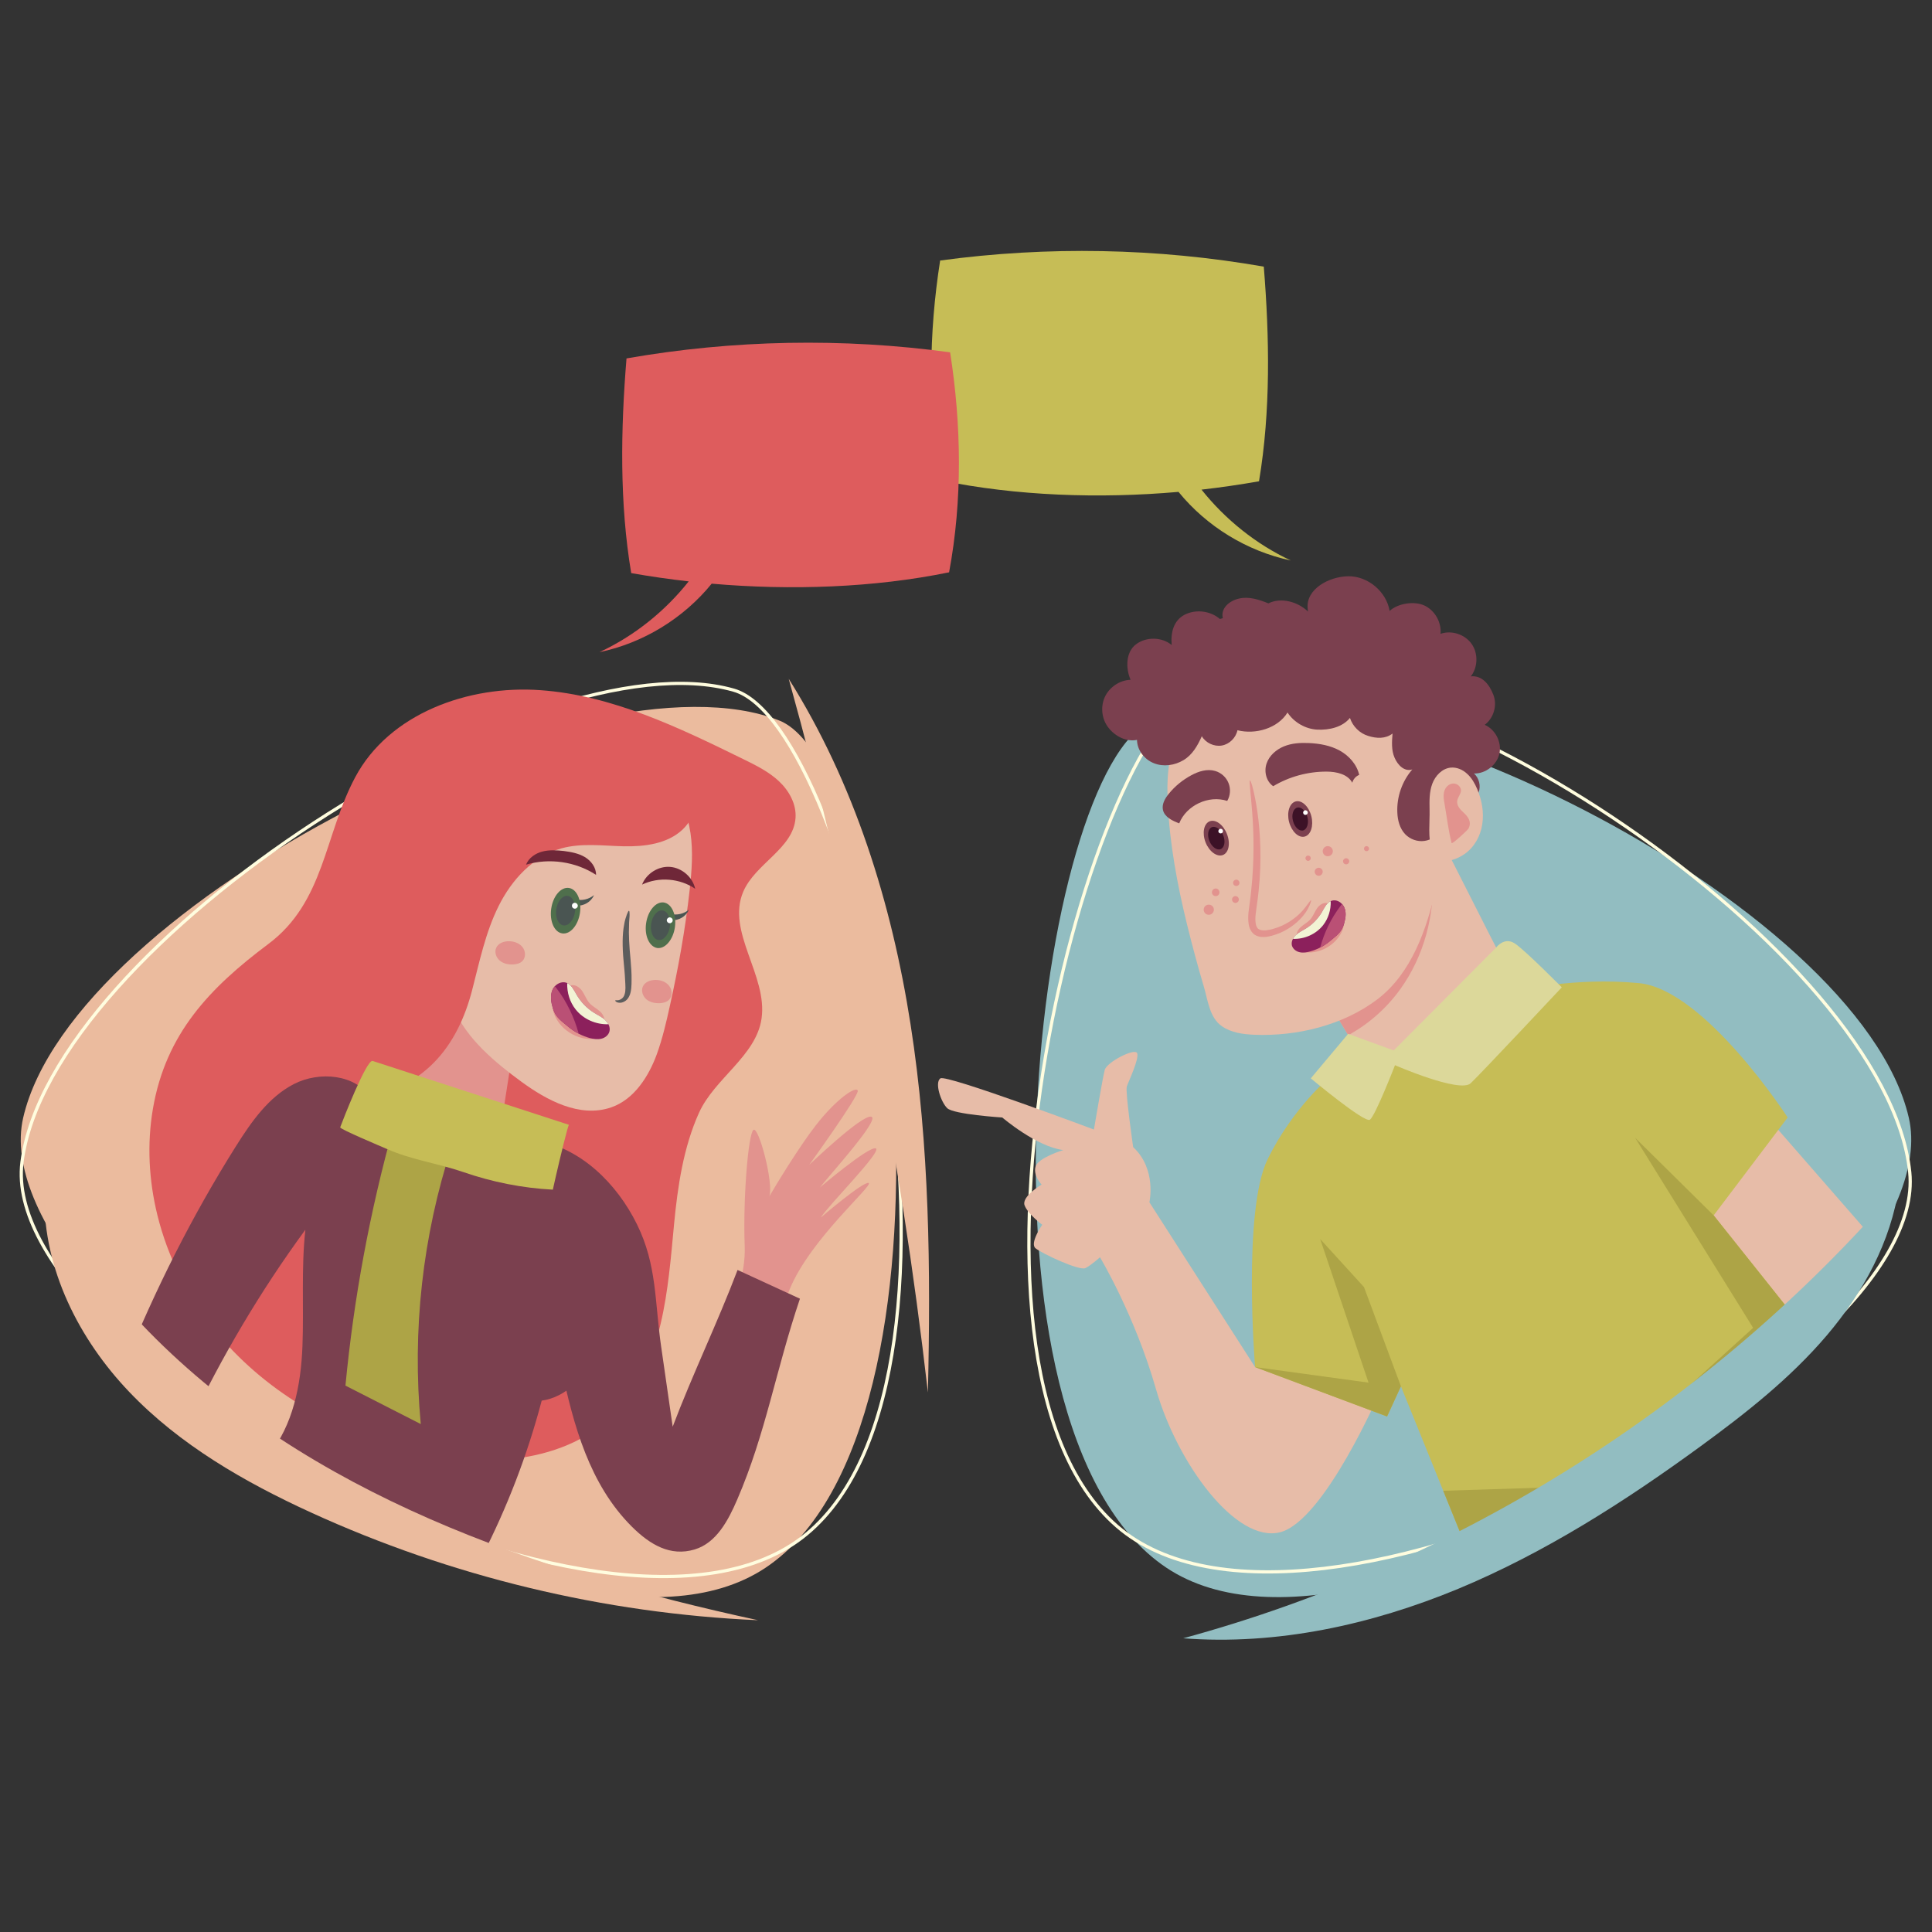 <?xml version="1.0" encoding="utf-8"?>
<!-- Generator: Adobe Illustrator 16.0.3, SVG Export Plug-In . SVG Version: 6.00 Build 0)  -->
<!DOCTYPE svg PUBLIC "-//W3C//DTD SVG 1.1//EN" "http://www.w3.org/Graphics/SVG/1.1/DTD/svg11.dtd">
<svg version="1.1" id="Capa_1" xmlns="http://www.w3.org/2000/svg" xmlns:xlink="http://www.w3.org/1999/xlink" x="0px" y="0px"
	 width="600px" height="600px" viewBox="0 0 600 600" enable-background="new 0 0 600 600" xml:space="preserve">
<rect x="0" y="0" width="600" height="600" fill="#333333" stroke="none"/>
<g>
	<path fill="#EBBB9E" d="M7.203,347.112c-13.794,59.767,165.339,183.434,230.598,139.73c65.253-43.708,40.379-248.629,4.268-263.053
		C182.554,200.042,22.577,280.46,7.203,347.112z"/>
	<path fill="none" stroke="#FFFDDF" stroke-miterlimit="10" d="M6.825,360.962c-7.627,60.871,183.21,165.602,243.651,115.453
		c60.475-50.115,14.789-251.456-22.615-262.077C166.227,196.771,15.315,293.101,6.825,360.962z"/>
	<path fill="#92BDC1" d="M592.797,347.112c13.813,59.767-165.328,183.434-230.602,139.73
		c-65.253-43.708-40.381-248.629-4.268-263.053C417.459,200.042,577.416,280.46,592.797,347.112z"/>
	<path fill="none" stroke="#FFFDDF" stroke-miterlimit="10" d="M593.09,364.067c6.207,61.035-186.942,161.373-246.244,109.876
		c-59.308-51.521-9.044-251.762,28.6-261.56C437.459,196.259,586.15,296.032,593.09,364.067z"/>
	<path fill="#DE5C5D" d="M48.904,377.467c-2.685-10.848-3.286-22.119-1.416-33.113c3.988-23.391,17.74-37.627,35.825-51.173
		c17.537-13.108,17.344-33.718,27.006-51.818c10.538-19.767,35.134-28.64,57.479-27.024c22.346,1.575,43.08,11.625,63.183,21.489
		c3.878,1.901,7.773,3.842,10.917,6.78c3.141,2.944,5.457,7.085,5.164,11.378c-0.631,9.539-12.519,14.171-16.248,22.964
		c-5.291,12.437,7.6,25.936,5.699,39.342c-1.635,11.593-14.622,18.604-19.448,29.33c-4.849,10.768-6.6,22.833-7.72,34.479
		c-1.927,20.485-3.389,42.915-17.474,57.91c-15.739,16.771-42.216,18.18-64.496,12.558c-23.626-5.978-45.798-18.832-61.017-37.867
		C58.129,402.392,52.074,390.255,48.904,377.467z"/>
	<path fill="#E2938E" d="M127.566,338.165c-1.764-2.638-1.349-6.147-0.315-9.132c2.257-6.454,7.215-11.951,13.443-14.789
		c2.994-1.389,6.527-2.147,9.578-0.917c4.546,1.88,6.271,7.252,9.245,11.145c-1.246,7.997-2.472,15.939-3.719,23.923
		c-6.852-2.002-13.718-3.942-20.591-5.942C132.349,341.615,129.245,340.649,127.566,338.165z"/>
	<path fill="#E7BCA8" d="M203.963,327.445c-2.449,6.679-6.945,13.982-14.164,16.463c-9.817,3.368-20.089-2.293-27.823-7.931
		c-8.079-5.903-17.128-13.379-21.07-22.837c-3.31-7.963-2.775-17.075-0.764-25.509c3.403-14.237,10.917-27.438,21.409-37.673
		c6.115-5.923,13.417-10.94,21.721-12.815c8.315-1.848,17.72-0.126,23.808,5.849c4.188,4.114,6.484,9.871,7.355,15.692
		c0.857,5.796,0.396,11.745-0.24,17.587c-1.369,12.382-3.562,24.473-6.267,36.603C206.978,317.161,205.784,322.419,203.963,327.445z
		"/>
	<path fill="#DE5C5D" d="M134.719,330.035c-3.014,3.064-6.61,5.638-10.887,7.617c-8.385,3.822-19.654,2.906-25.197-4.491
		c-5.404-7.172-3.689-17.323-0.788-25.844c2.442-7.165,5.556-14.137,9.285-20.764c3.297-5.869,6.212-12.283,9.731-17.879
		c7.624-12.191,19.153-22.811,31.641-29.784c15.853-8.86,35.098-12.196,52.601-7.351c5.119,1.41,10.359,3.756,13.233,8.188
		c3.586,5.477,2.39,13.42-2.366,17.906c-4.719,4.434-11.754,5.318-18.232,5.191c-6.487-0.153-13.104-1.077-19.351,0.631
		c-8.793,2.439-15.507,9.791-19.552,17.959c-4.071,8.156-5.912,17.222-8.202,26.048
		C144.419,316.038,140.694,323.987,134.719,330.035z"/>
	<path fill="#E2938E" d="M271.964,356.631c-2.236-0.673-17.344,12.155-17.344,12.155c3.822-4.801,18.906-21.408,15.935-21.999
		c-3.001-0.613-19.275,15.008-19.275,15.008s15.616-21.63,15.108-23.099c-0.512-1.482-6.507,2.395-13.064,10.826
		c-5.211,6.701-12.572,18.853-14.4,22.021c1.409-4.088-3.311-21.799-4.922-20.656c-1.655,1.162-3.29,21.772-2.728,35.989
		c0.172,4.235-0.532,8.72-2.021,13.613c4.36,2.833,8.744,5.592,13.08,8.436c1-3.317,1.974-6.216,2.901-8.501
		c6.384-15.606,26.168-32.39,24.533-33.027c-1.625-0.631-14.832,10.7-14.832,10.7C257.103,374.442,274.208,357.348,271.964,356.631z
		"/>
	<path fill="#7B404F" d="M166.473,354.15c13.911,2.332,25.094,13.398,31.346,26.075c6.237,12.641,5.483,24.001,7.504,37.952
		c1.196,8.314,2.39,16.623,3.586,24.898c6.188-16.338,13.961-32.358,20.149-48.673l19.372,8.92
		c-7.554,22.371-10.598,41.792-19.471,62.365c-2.778,6.471-6.477,13.479-13.207,15.505c-7.578,2.287-13.888-1.487-19.518-7.071
		c-13.144-13.108-18.089-31.332-21.951-49.45c-2.409-11.313-4.217-18.811-4.556-30.37
		C169.321,381.095,166.858,367.357,166.473,354.15z"/>
	<path fill="#7B404F" d="M180.384,365.621c-6.905-10.501-15.649-16.123-27.912-18.882c-12.545-2.851-25.221-5.159-37.966-6.958
		l0.715,1.263c-4.832-7.479-16.012-8.435-23.931-4.394c-7.903,4.065-13.234,11.744-17.972,19.248
		c-13.63,21.667-25.168,44.612-34.746,68.32c6.606,6.314,13.462,12.343,20.08,18.63c10.089-21.408,22.213-41.873,36.184-60.948
		c-1.326,11.964-0.442,24.2-0.911,36.23c-0.469,12.016-2.921,24.519-10.519,33.83c19.385,16.357,40.947,29.048,66.181,31.618
		c7.939-15.466,14.204-31.763,18.641-48.594c7.71-1.083,13.513-7.456,16.699-14.562c3.184-7.112,3.892-15.055,4.547-22.804
		C190.451,386.121,186.722,375.245,180.384,365.621z"/>
	<path fill="#ADA446" d="M107.284,430.314c7.804,3.974,15.597,7.949,23.39,11.943c-2.728-28.966,0.562-58.484,9.591-86.14
		c-6.015-2.062-12.034-4.162-18.039-6.256C114.885,376.177,109.877,403.124,107.284,430.314z"/>
	<g>
		<path fill="#4A5552" d="M178.706,279.315c1.98,0.491,4.188-0.02,5.762-1.328c-0.867,2.085-3.177,3.455-5.437,3.255
			C178.922,280.605,178.809,279.947,178.706,279.315z"/>
		<path fill="#4F6F4C" d="M180.118,283.484c-0.562,3.874-3.024,6.759-5.497,6.393c-2.472-0.345-4.004-3.801-3.433-7.703
			c0.562-3.901,3.024-6.78,5.493-6.414C179.145,276.133,180.687,279.588,180.118,283.484z"/>
		<path fill="#4A5552" d="M178.556,283.244c-0.379,2.526-1.971,4.388-3.569,4.141c-1.608-0.227-2.606-2.453-2.244-5.005
			c0.366-2.493,1.961-4.373,3.572-4.161C177.922,278.465,178.922,280.705,178.556,283.244z"/>
		<path fill="#FFFFFF" d="M179.434,281.336c-0.033,0.492-0.462,0.885-0.964,0.857c-0.511-0.02-0.887-0.466-0.847-0.951
			c0.02-0.538,0.461-0.903,0.96-0.883C179.084,280.419,179.47,280.851,179.434,281.336z"/>
	</g>
	<g>
		<path fill="#4A5552" d="M208.173,283.828c2.001,0.485,4.194,0,5.779-1.322c-0.88,2.101-3.197,3.47-5.433,3.243
			C208.396,285.118,208.293,284.46,208.173,283.828z"/>
		<path fill="#4F6F4C" d="M209.593,287.997c-0.564,3.861-3.024,6.746-5.487,6.414c-2.473-0.406-4.021-3.835-3.449-7.705
			c0.572-3.901,3.035-6.772,5.494-6.434C208.609,280.658,210.151,284.095,209.593,287.997z"/>
		<path fill="#4A5552" d="M208.028,287.771c-0.366,2.539-1.971,4.393-3.583,4.146c-1.592-0.239-2.592-2.492-2.23-4.998
			c0.369-2.539,1.964-4.413,3.569-4.167C207.396,282.991,208.396,285.245,208.028,287.771z"/>
		<path fill="#FFFFFF" d="M208.908,285.876c-0.03,0.486-0.472,0.871-0.954,0.83c-0.508-0.033-0.896-0.444-0.874-0.957
			c0.047-0.504,0.489-0.897,0.971-0.851C208.563,284.932,208.932,285.338,208.908,285.876z"/>
	</g>
	<path fill="#6F2738" d="M185.109,271.699c0.03-2.293-1.532-4.374-3.493-5.537c-1.964-1.164-4.267-1.576-6.543-1.881
		c-2.217-0.239-4.51-0.385-6.664,0.18c-2.173,0.578-4.217,1.968-5.044,4.067C170.617,266.388,178.779,267.571,185.109,271.699z"/>
	<path fill="#6F2738" d="M215.9,276.025c-0.781-3.595-4.095-6.5-7.75-6.799c-3.676-0.313-7.424,2.06-8.75,5.491
		C204.618,272.224,211.145,272.762,215.9,276.025z"/>
	<g>
		<path fill="#E2938E" d="M182.332,317.985c0.797,0.485,1.648,0.958,2.585,1.057c0.931,0.066,1.951-0.246,2.459-1.037
			c0.778-1.188,0.083-2.844-0.96-3.821c-1.041-0.977-2.389-1.607-3.34-2.653c-0.97-1.103-1.445-2.558-2.273-3.78
			c-0.831-1.189-2.333-2.187-3.709-1.675c-1.043,0.392-1.645,1.528-1.645,2.652c0,1.13,0.479,2.173,1.04,3.13
			C177.901,314.324,179.936,316.451,182.332,317.985z"/>
		<path fill="#E2938E" d="M186.07,322.419c-5.626,1.303-11.938-2.087-13.971-7.497c-0.306-0.838-0.522-1.715-0.389-2.579
			c0.146-0.878,0.714-1.716,1.572-1.96c1-0.287,2.034,0.345,2.871,0.957C179.434,313.751,184.139,318.815,186.07,322.419z"/>
		<path fill="#8C205C" d="M176.489,318.882c1.934,1.616,4.237,2.82,6.68,3.497c1.153,0.286,2.356,0.485,3.526,0.22
			c1.163-0.267,2.243-1.076,2.559-2.228c0.369-1.31-0.326-2.679-1.306-3.595c-0.986-0.938-2.236-1.47-3.39-2.199
			c-2.256-1.392-4.174-3.356-5.503-5.677c-0.837-1.456-1.605-3.191-3.201-3.723c-1.529-0.491-3.256,0.426-4.061,1.795
			c-0.787,1.409-0.797,3.123-0.472,4.679C172.139,315.552,173.425,316.35,176.489,318.882z"/>
		<path fill="#F2F3D4" d="M179.055,308.9c1.329,2.32,3.247,4.285,5.503,5.677c1.153,0.729,2.403,1.261,3.39,2.199
			c0.392,0.385,0.748,0.825,1,1.31c-3.858,0.146-7.783-1.557-10.179-4.601c-1.821-2.299-2.718-5.25-2.616-8.168
			C177.542,305.948,178.277,307.557,179.055,308.9z"/>
		<path fill="#BA5075" d="M179.716,321.01c-1.143-0.579-2.246-1.296-3.227-2.128c-3.064-2.532-4.351-3.33-5.167-7.23
			c-0.326-1.556-0.315-3.27,0.472-4.679c0.149-0.246,0.335-0.465,0.542-0.678c0.193,0.252,0.396,0.49,0.578,0.724
			C176.061,311.187,178.36,315.985,179.716,321.01z"/>
	</g>
	<path fill="#E2938E" d="M158.147,292.31c-1.594-0.046-3.35,0.551-4.024,2.001c-0.642,1.329-0.083,3.017,1.053,3.987
		c1.133,0.978,2.695,1.296,4.178,1.216c1.04-0.039,2.144-0.305,2.877-1.043c1.104-1.117,1.024-3.071,0.06-4.307
		C161.332,292.92,159.709,292.33,158.147,292.31z"/>
	<path fill="#E2938E" d="M203.691,304.321c-1.585-0.027-3.35,0.564-4.035,2.021c-0.618,1.308-0.054,3.023,1.07,4
		c1.126,0.938,2.694,1.263,4.161,1.211c1.046-0.041,2.17-0.332,2.894-1.064c1.097-1.123,1.024-3.07,0.054-4.288
		C206.884,304.925,205.249,304.34,203.691,304.321z"/>
	<g>
		<path fill="#5D5D5D" d="M191.075,310.707c0.093-0.151,0.512,0.021,1.126-0.119c0.608-0.16,1.509-0.711,1.781-1.814
			c0.379-1.063,0.256-2.698,0.144-4.52c-0.07-1.815-0.292-3.808-0.479-5.956c-0.396-4.233-0.396-8.242,0.173-11.061
			c0.196-1.409,0.615-2.512,0.868-3.263c0.279-0.757,0.501-1.143,0.644-1.123c0.144,0.059,0.207,0.485,0.196,1.29
			c0,0.791-0.186,1.874-0.172,3.243c-0.157,2.752,0.063,6.514,0.479,10.741c0.173,2.126,0.335,4.167,0.302,6.068
			c0,0.964-0.007,1.861-0.096,2.712c-0.093,0.844-0.243,1.721-0.635,2.479c-0.316,0.758-0.941,1.37-1.509,1.655
			c-0.598,0.325-1.18,0.425-1.645,0.365C191.278,311.306,190.982,310.774,191.075,310.707z"/>
	</g>
	<path fill="#C6BD56" d="M172.578,365.503c-0.492,2.141-0.848,3.689-0.888,3.955c-9.498-0.492-18.864-2.366-27.842-5.473
		c-7.87-2.719-15.973-3.74-23.755-7.19c-1.124-0.504-14.636-6.146-14.44-6.698c0.645-1.796,8.199-21.224,10.08-20.612
		c20.315,6.614,40.647,13.214,60.982,19.842C176.436,349.178,173.938,359.573,172.578,365.503z"/>
	<g>
		<path fill="#E7BCA8" d="M412.249,310.774c4.041,6.698,8.082,13.399,12.109,20.078c17.973-3.356,34.788-14.542,43.342-30.7
			c-7.364-14.057-14.575-28.845-21.927-42.876C434.296,274.59,423.746,293.447,412.249,310.774z"/>
		<path fill="#E2938E" d="M434.926,307.118c7.213-10.029,10.821-23.043,9.944-35.766l-8.946,1.41
			c-7.87,12.721-15.54,25.729-23.675,38.012c2.14,3.55,4.307,7.145,6.446,10.72C424.982,318.06,430.594,313.167,434.926,307.118z"/>
		<path fill="#E7BCA8" d="M365.506,229.273c-2.947,6.148-3.164,13.234-2.848,20.053c0.606,12.768,2.95,25.416,5.995,37.812
			c1.582,6.389,3.264,12.722,5.138,19.017c1.316,4.272,1.734,9.863,5.729,12.582c2.897,1.979,6.5,2.472,10.01,2.618
			c13.253,0.531,27.563-2.925,38.237-11.014c10.642-8.128,15.281-21.787,18.173-34.316c3.144-13.566,6.606-29.092,3.875-42.937
			c-2.142-10.88-8.967-21.428-19.369-25.33c-9.111-3.41-19.275-1.362-28.772,0.778c-7.026,1.555-14.138,3.17-20.626,6.314
			C374.576,217.954,368.626,222.773,365.506,229.273z"/>
		<path fill="#7B404F" d="M447.528,257.608c-1.05,1.895-3.023,3.263-5.171,3.549c-2.168,0.305-4.428-0.505-5.942-2.068
			c-1.7-1.767-2.366-4.306-2.459-6.739c-0.226-4.859,1.482-9.744,4.652-13.4c-2.412,0.798-4.506-1.303-5.51-3.636
			c-1.017-2.307-0.844-4.978-0.632-7.51c-2.192,1.688-4.945,1.568-7.576,0.731c-2.639-0.797-4.8-2.964-5.65-5.577
			c-2.34,2.878-6.413,3.803-10.116,3.637c-3.682-0.18-7.237-2.228-9.277-5.311c-3.032,4.919-9.951,6.919-15.547,5.497
			c-0.486,2.366-2.513,4.367-4.898,4.758c-2.394,0.385-4.945-0.831-6.169-2.897c-1.29,2.897-2.945,5.815-5.703,7.431
			c-2.729,1.635-6.188,2.14-9.143,0.963c-2.97-1.143-5.256-4.087-5.28-7.258c-3.316,0.678-6.695-1.063-8.8-3.695
			c-2.137-2.632-2.606-6.487-1.217-9.578c1.42-3.104,4.63-5.271,8.02-5.391c-1.586-3.655-1.486-8.627,1.683-11.014
			c3.188-2.406,8.014-2.313,11.082,0.207c-0.339-3.882,0.582-7.61,4.041-9.412c3.464-1.761,7.996-1.217,10.939,1.343
			c0.294-0.1,0.593-0.186,0.912-0.266c-0.759-3.024,1.974-5.411,5.045-6.088c3.043-0.711,6.208,0.332,9.105,1.496
			c3.881-1.967,9.165-0.512,12.282,2.532c-0.026-0.292-0.073-0.598-0.093-0.924c-0.611-6.009,6.574-9.944,12.643-10.03
			c6.062-0.06,11.816,4.779,12.814,10.768c2.604-2.393,7.777-3.164,10.94-1.615c3.163,1.567,5.19,5.171,4.872,8.726
			c3.41-1.189,7.53,0.147,9.631,3.098c2.101,2.945,1.993,7.278-0.226,10.116c3.469-0.372,5.755,2.486,6.997,5.723
			c1.271,3.237,0.121,7.225-2.684,9.332c3.316,1.43,5.337,5.384,4.565,8.928c-0.784,3.548-4.293,6.273-7.896,6.181
			c1.603,1.435,2.187,3.888,1.43,5.889c-0.751,2.048-2.799,3.496-4.965,3.509c-0.153,3.802-4.36,6.846-8.017,5.802"/>
		<path fill="#E7BCA8" d="M443.966,251.373c-0.054-2.678-0.093-5.437,0.831-7.942c0.95-2.539,3.064-4.779,5.749-5.045
			c1.875-0.172,3.756,0.651,5.145,1.974c1.389,1.27,2.34,2.965,3.071,4.7c1.435,3.416,2.139,7.191,1.574,10.867
			c-0.53,3.682-2.459,7.185-5.503,9.292c-3.463,2.414-8.621,3.617-10.136-1.083C443.381,260.047,444.065,255.514,443.966,251.373z"
			/>
		<path fill="#E2938E" d="M450.819,261.828c-1.031-3.954-1.489-8.147-2.2-12.169c-0.294-1.555-0.532-3.25,0.199-4.64
			c0.512-1.004,1.582-1.741,2.705-1.694c1.123,0.059,2.167,1.003,2.199,2.126c0,1.164-1.037,2.127-1.176,3.284
			c-0.192,1.416,0.87,2.612,1.921,3.563c1.488,1.362,2.651,2.917,1.588,5.025C455.836,257.78,450.911,262.288,450.819,261.828z"/>
		<path fill="#7B404F" d="M369.988,240.752c2.273-1.23,4.925-2.047,7.393-1.323c1.873,0.544,3.429,1.954,4.141,3.754
			c0.724,1.776,0.585,3.902-0.399,5.551c-5.749-1.895-12.688,1.37-14.908,6.964c-2.117-0.79-4.527-1.94-5.046-4.139
			c-0.411-1.801,0.632-3.604,1.781-5.006C364.875,244.162,367.29,242.2,369.988,240.752z"/>
		<path fill="#7B404F" d="M395.406,244.162c-2.168-1.489-2.898-4.534-2.068-7.019c0.825-2.479,2.972-4.34,5.378-5.344
			c2.439-0.998,5.104-1.157,7.703-1.043c3.343,0.146,6.706,0.738,9.624,2.333c2.918,1.616,5.338,4.321,6.068,7.557
			c-1.051,0.412-1.88,1.369-2.146,2.439c-1.441-2.698-4.965-3.456-8.035-3.456C406.147,239.628,400.377,241.185,395.406,244.162z"/>
		<g>
			<path fill="#7B404F" d="M381.028,258.978c1.151,2.891,0.604,5.816-1.223,6.547c-1.848,0.717-4.26-1.044-5.402-3.916
				c-1.124-2.884-0.56-5.802,1.262-6.54C377.5,254.344,379.886,256.093,381.028,258.978z"/>
			<path fill="#3C1227" d="M379.886,259.436c0.752,1.881,0.393,3.782-0.804,4.274c-1.197,0.452-2.758-0.691-3.51-2.572
				c-0.73-1.874-0.393-3.781,0.805-4.26C377.566,256.438,379.148,257.562,379.886,259.436z"/>
			<path fill="#FFFFFF" d="M379.733,257.808c0.172,0.345,0.033,0.777-0.313,0.937c-0.366,0.186-0.778,0.04-0.978-0.307
				c-0.173-0.344-0.021-0.776,0.319-0.976C379.128,257.295,379.573,257.435,379.733,257.808z"/>
		</g>
		<g>
			<path fill="#7B404F" d="M407.25,253.474c0.758,3.01-0.174,5.842-2.073,6.334c-1.901,0.492-4.068-1.569-4.853-4.593
				c-0.757-2.983,0.173-5.841,2.073-6.326C404.299,248.395,406.472,250.449,407.25,253.474z"/>
			<path fill="#3C1227" d="M406.033,253.759c0.485,1.968-0.1,3.803-1.349,4.148c-1.236,0.286-2.658-1.03-3.138-2.979
				c-0.519-1.946,0.093-3.801,1.344-4.127C404.099,250.496,405.516,251.805,406.033,253.759z"/>
			<path fill="#FFFFFF" d="M406.106,252.124c0.12,0.373-0.073,0.784-0.466,0.905c-0.364,0.145-0.783-0.047-0.903-0.433
				c-0.146-0.366,0.074-0.792,0.439-0.937C405.562,251.56,405.954,251.76,406.106,252.124z"/>
		</g>
		<path fill="#E7BCA8" d="M389.775,424.563l-32.817-51.185c0,0,2.34-10.269-5.044-17.136c0,0-2.49-17.221-1.973-18.81
			c0.513-1.562,3.92-8.627,3.215-10.355c-0.711-1.723-9.405,2.753-10.066,5.184c-0.654,2.448-3.362,18.524-3.362,18.524
			s-45.859-17.202-47.683-15.892c-1.851,1.317,0.143,7.358,2.124,9.26c1.971,1.934,17.099,2.896,17.099,2.896
			s10.548,9.047,18.937,10.111c0,0-7.897,2.392-8.625,5.189c-0.757,2.819,1.901,5.53,1.901,5.53s-6.291,3.717-5.291,6.434
			c1.001,2.719,5.484,6.05,5.484,6.05s-3.973,5.701-2.095,7.289c1.871,1.557,13.646,7.14,15.547,6.15
			c1.87-0.965,4.483-3.353,4.483-3.353s10.867,18.082,17.417,41.044c6.583,22.917,24.828,47.937,38.601,44.341
			c13.758-3.657,30.986-43.742,30.986-43.742L389.775,424.563z"/>
		<polygon fill="#E7BCA8" points="544.45,341.939 583.292,386.453 555.815,414.649 521.797,372.706 		"/>
		<path fill="#C6BD56" d="M529.229,436.288c10.256-7.676,20.777-15.524,30.694-24.053l-27.724-34.788l22.978-30.396
			c0,0-25.776-39.792-46.199-41.733c-20.439-1.94-37.481,2.366-37.481,2.366l-35.792,22.047l-22.612,4.659
			c0,0-11.472,9.479-19.395,25.55c-7.89,16.092-3.922,64.624-3.922,64.624l40.989,15.347l4.308-9.377l21.47,53
			C482.59,470.918,506.071,453.658,529.229,436.288z"/>
		<path fill="#DCD89A" d="M432.832,326.221l31.824-31.97c0,0,2.533-3.456,5.843-1.209c3.316,2.24,14.528,13.586,14.528,13.586
			s-24.95,26.613-28.293,29.784c-3.317,3.182-23.509-5.604-23.509-5.604s-6.143,15.832-7.797,16.936
			c-1.669,1.091-18.353-12.848-18.353-12.848l11.605-13.83L432.832,326.221z"/>
		<g>
			<path fill="#E2938E" d="M407.616,291.473c-0.731,0.491-1.543,0.876-2.387,0.976c-0.858,0.1-1.781-0.219-2.273-0.917
				c-0.704-1.129-0.065-2.639,0.904-3.516c0.951-0.923,2.173-1.489,3.043-2.453c0.905-0.998,1.344-2.346,2.103-3.449
				c0.77-1.124,2.139-2.042,3.415-1.569c0.943,0.366,1.502,1.422,1.502,2.446s-0.438,2.001-0.943,2.885
				C411.663,288.116,409.803,290.057,407.616,291.473z"/>
			<path fill="#E2938E" d="M404.152,295.573c5.171,1.17,10.993-1.954,12.842-6.919c0.266-0.738,0.49-1.562,0.365-2.333
				c-0.139-0.817-0.659-1.569-1.441-1.814c-0.918-0.246-1.868,0.299-2.653,0.877C410.268,287.631,405.954,292.264,404.152,295.573z"
				/>
			<path fill="#8C205C" d="M412.979,292.31c-1.809,1.508-3.902,2.573-6.147,3.183c-1.044,0.299-2.167,0.473-3.237,0.227
				c-1.05-0.246-2.048-0.978-2.367-2.041c-0.312-1.17,0.319-2.473,1.225-3.297c0.896-0.85,2.04-1.362,3.097-2.02
				c2.087-1.27,3.842-3.098,5.059-5.225c0.776-1.33,1.494-2.918,2.957-3.409c1.381-0.473,2.965,0.405,3.695,1.668
				c0.758,1.263,0.758,2.845,0.438,4.287C416.967,289.239,415.777,289.996,412.979,292.31z"/>
			<path fill="#F2F3D4" d="M410.607,283.138c-1.217,2.126-2.972,3.955-5.059,5.225c-1.057,0.657-2.2,1.17-3.097,2.02
				c-0.374,0.333-0.692,0.758-0.932,1.191c3.563,0.145,7.139-1.436,9.358-4.215c1.661-2.113,2.485-4.818,2.386-7.504
				C411.996,280.439,411.317,281.907,410.607,283.138z"/>
			<path fill="#BA5075" d="M410.001,294.25c1.051-0.532,2.048-1.17,2.979-1.94c2.798-2.314,3.987-3.071,4.719-6.627
				c0.319-1.442,0.319-3.024-0.438-4.287c-0.119-0.246-0.293-0.445-0.459-0.632c-0.191,0.206-0.392,0.432-0.564,0.678
				C413.364,285.245,411.244,289.631,410.001,294.25z"/>
		</g>
		<g>
			<path fill="#E2938E" d="M407.131,279.588c0.119,0.046-0.08,1.017-0.932,2.605c-0.85,1.576-2.485,3.703-5.171,5.577
				c-1.31,0.923-2.892,1.801-4.719,2.413c-0.903,0.325-1.861,0.591-2.952,0.757c-1.05,0.12-2.338,0.139-3.582-0.571
				c-1.269-0.797-1.828-2.227-1.993-3.417c-0.193-1.223-0.153-2.387-0.054-3.568c0.273-2.333,0.638-4.534,0.852-6.866
				c1.003-9.379,0.791-17.933,0.312-24.101c-0.451-6.168-1.037-9.99-0.698-10.057c0.294-0.06,1.417,3.656,2.32,9.891
				c0.891,6.187,1.383,14.929,0.358,24.492c-0.22,2.353-0.63,4.74-0.877,6.866c-0.271,2.093-0.172,4.307,0.903,4.945
				c0.538,0.338,1.384,0.465,2.248,0.365c0.863-0.105,1.747-0.266,2.579-0.558c1.674-0.486,3.163-1.177,4.432-1.961
				c2.559-1.549,4.261-3.349,5.285-4.699C406.492,280.36,406.983,279.521,407.131,279.588z"/>
		</g>
		<path fill="#E2938E" d="M407.076,266.528c0,0.431-0.364,0.823-0.829,0.823c-0.459,0-0.832-0.393-0.832-0.823
			c0-0.466,0.373-0.831,0.832-0.831C406.712,265.697,407.076,266.063,407.076,266.528z M412.335,262.773
			c-0.844,0-1.556,0.71-1.556,1.568c0,0.876,0.712,1.575,1.556,1.575c0.884,0,1.588-0.699,1.588-1.575
			C413.923,263.483,413.219,262.773,412.335,262.773z M409.537,269.492c-0.679,0-1.25,0.552-1.25,1.223
			c0,0.678,0.571,1.269,1.25,1.269c0.685,0,1.242-0.591,1.242-1.269C410.779,270.043,410.222,269.492,409.537,269.492z
			 M418.063,266.528c-0.531,0-0.97,0.431-0.97,0.943c0,0.546,0.438,0.957,0.97,0.957c0.513,0,0.951-0.411,0.951-0.957
			C419.015,266.959,418.576,266.528,418.063,266.528z M424.378,262.773c-0.445,0-0.778,0.338-0.778,0.776
			c0,0.446,0.333,0.792,0.778,0.792c0.433,0,0.805-0.346,0.805-0.792C425.183,263.111,424.811,262.773,424.378,262.773z
			 M383.953,273.181c-0.565,0-1.004,0.458-1.004,0.998c0,0.538,0.438,0.976,1.004,0.976c0.539,0,0.978-0.438,0.978-0.976
			C384.931,273.639,384.492,273.181,383.953,273.181z M377.553,275.926c-0.665,0-1.176,0.552-1.176,1.203
			c0,0.659,0.511,1.164,1.176,1.164c0.651,0,1.164-0.505,1.164-1.164C378.717,276.478,378.204,275.926,377.553,275.926z
			 M383.682,278.292c-0.579,0-1.064,0.472-1.064,1.043c0,0.598,0.485,1.083,1.064,1.083c0.584,0,1.05-0.485,1.05-1.083
			C384.731,278.764,384.266,278.292,383.682,278.292z M375.399,280.951c-0.877,0-1.581,0.671-1.581,1.555
			c0,0.878,0.704,1.589,1.581,1.589c0.878,0,1.582-0.71,1.582-1.589C376.981,281.622,376.277,280.951,375.399,280.951z"/>
		<polygon fill="#ADA446" points="410.001,384.799 425.011,429.391 389.775,424.563 430.765,439.91 435.072,430.533 423.6,399.712 
					"/>
		<path fill="#ADA446" d="M529.229,436.288c10.256-7.676,20.777-15.524,30.694-24.053l-27.724-34.788l-24.387-24.083l36.638,59.012
			l-54.284,49.271l-41.96,1.323l8.336,20.563C482.59,470.918,506.071,453.658,529.229,436.288z"/>
	</g>
	<path fill="#EBBB9E" d="M46.189,413.538c49.574,50.554,120.015,74.674,189.252,89.638c-47.902-2.109-95.362-13.549-138.941-33.488
		c-20.621-9.452-40.69-20.997-56.347-37.401c-15.666-16.396-26.629-38.169-26.384-60.887
		C22.843,386.678,33.759,400.835,46.189,413.538z"/>
	<path fill="#EBBB9E" d="M288.169,432.435c-8.577-74.85-23.05-149.05-43.226-221.625c20.341,32.33,31.967,69.584,37.839,107.322
		C288.681,355.853,289.049,394.255,288.169,432.435z"/>
	<path fill="#92BDC1" d="M528.132,449.156c-23.563,17.201-48.349,33.055-75.292,44.274c-26.953,11.153-56.265,17.586-85.377,15.353
		c85.814-23.362,164.291-72.934,222.29-140.349c-2.485,17.2-11.187,33.078-22.466,46.333
		C556.002,428.021,542.19,438.895,528.132,449.156z"/>
	<path fill="#C6BD56" d="M400.861,174.06c-10.772-5.044-20.317-12.708-27.722-22c6.062-0.691,12.057-1.569,17.858-2.593
		c3.649-21.801,3.265-44.659,1.483-66.659c-33.164-5.795-67.175-6.427-100.511-1.9c-3.533,22.532-3.872,45.902,0.319,68.313
		c23.268,4.779,49.072,5.71,73.705,3.536C374.741,163.498,387.243,171.175,400.861,174.06z"/>
	<path fill="#DE5C5D" d="M186.163,202.534c10.778-5.012,20.332-12.662,27.717-21.98c-6.075-0.678-12.041-1.549-17.853-2.572
		c-3.655-21.814-3.264-44.666-1.459-66.672c33.12-5.802,67.161-6.434,100.497-1.894c3.533,22.545,3.872,45.908-0.315,68.321
		c-23.277,4.779-49.075,5.676-73.731,3.529C212.291,192.013,199.779,199.696,186.163,202.534z"/>
</g>
</svg>
